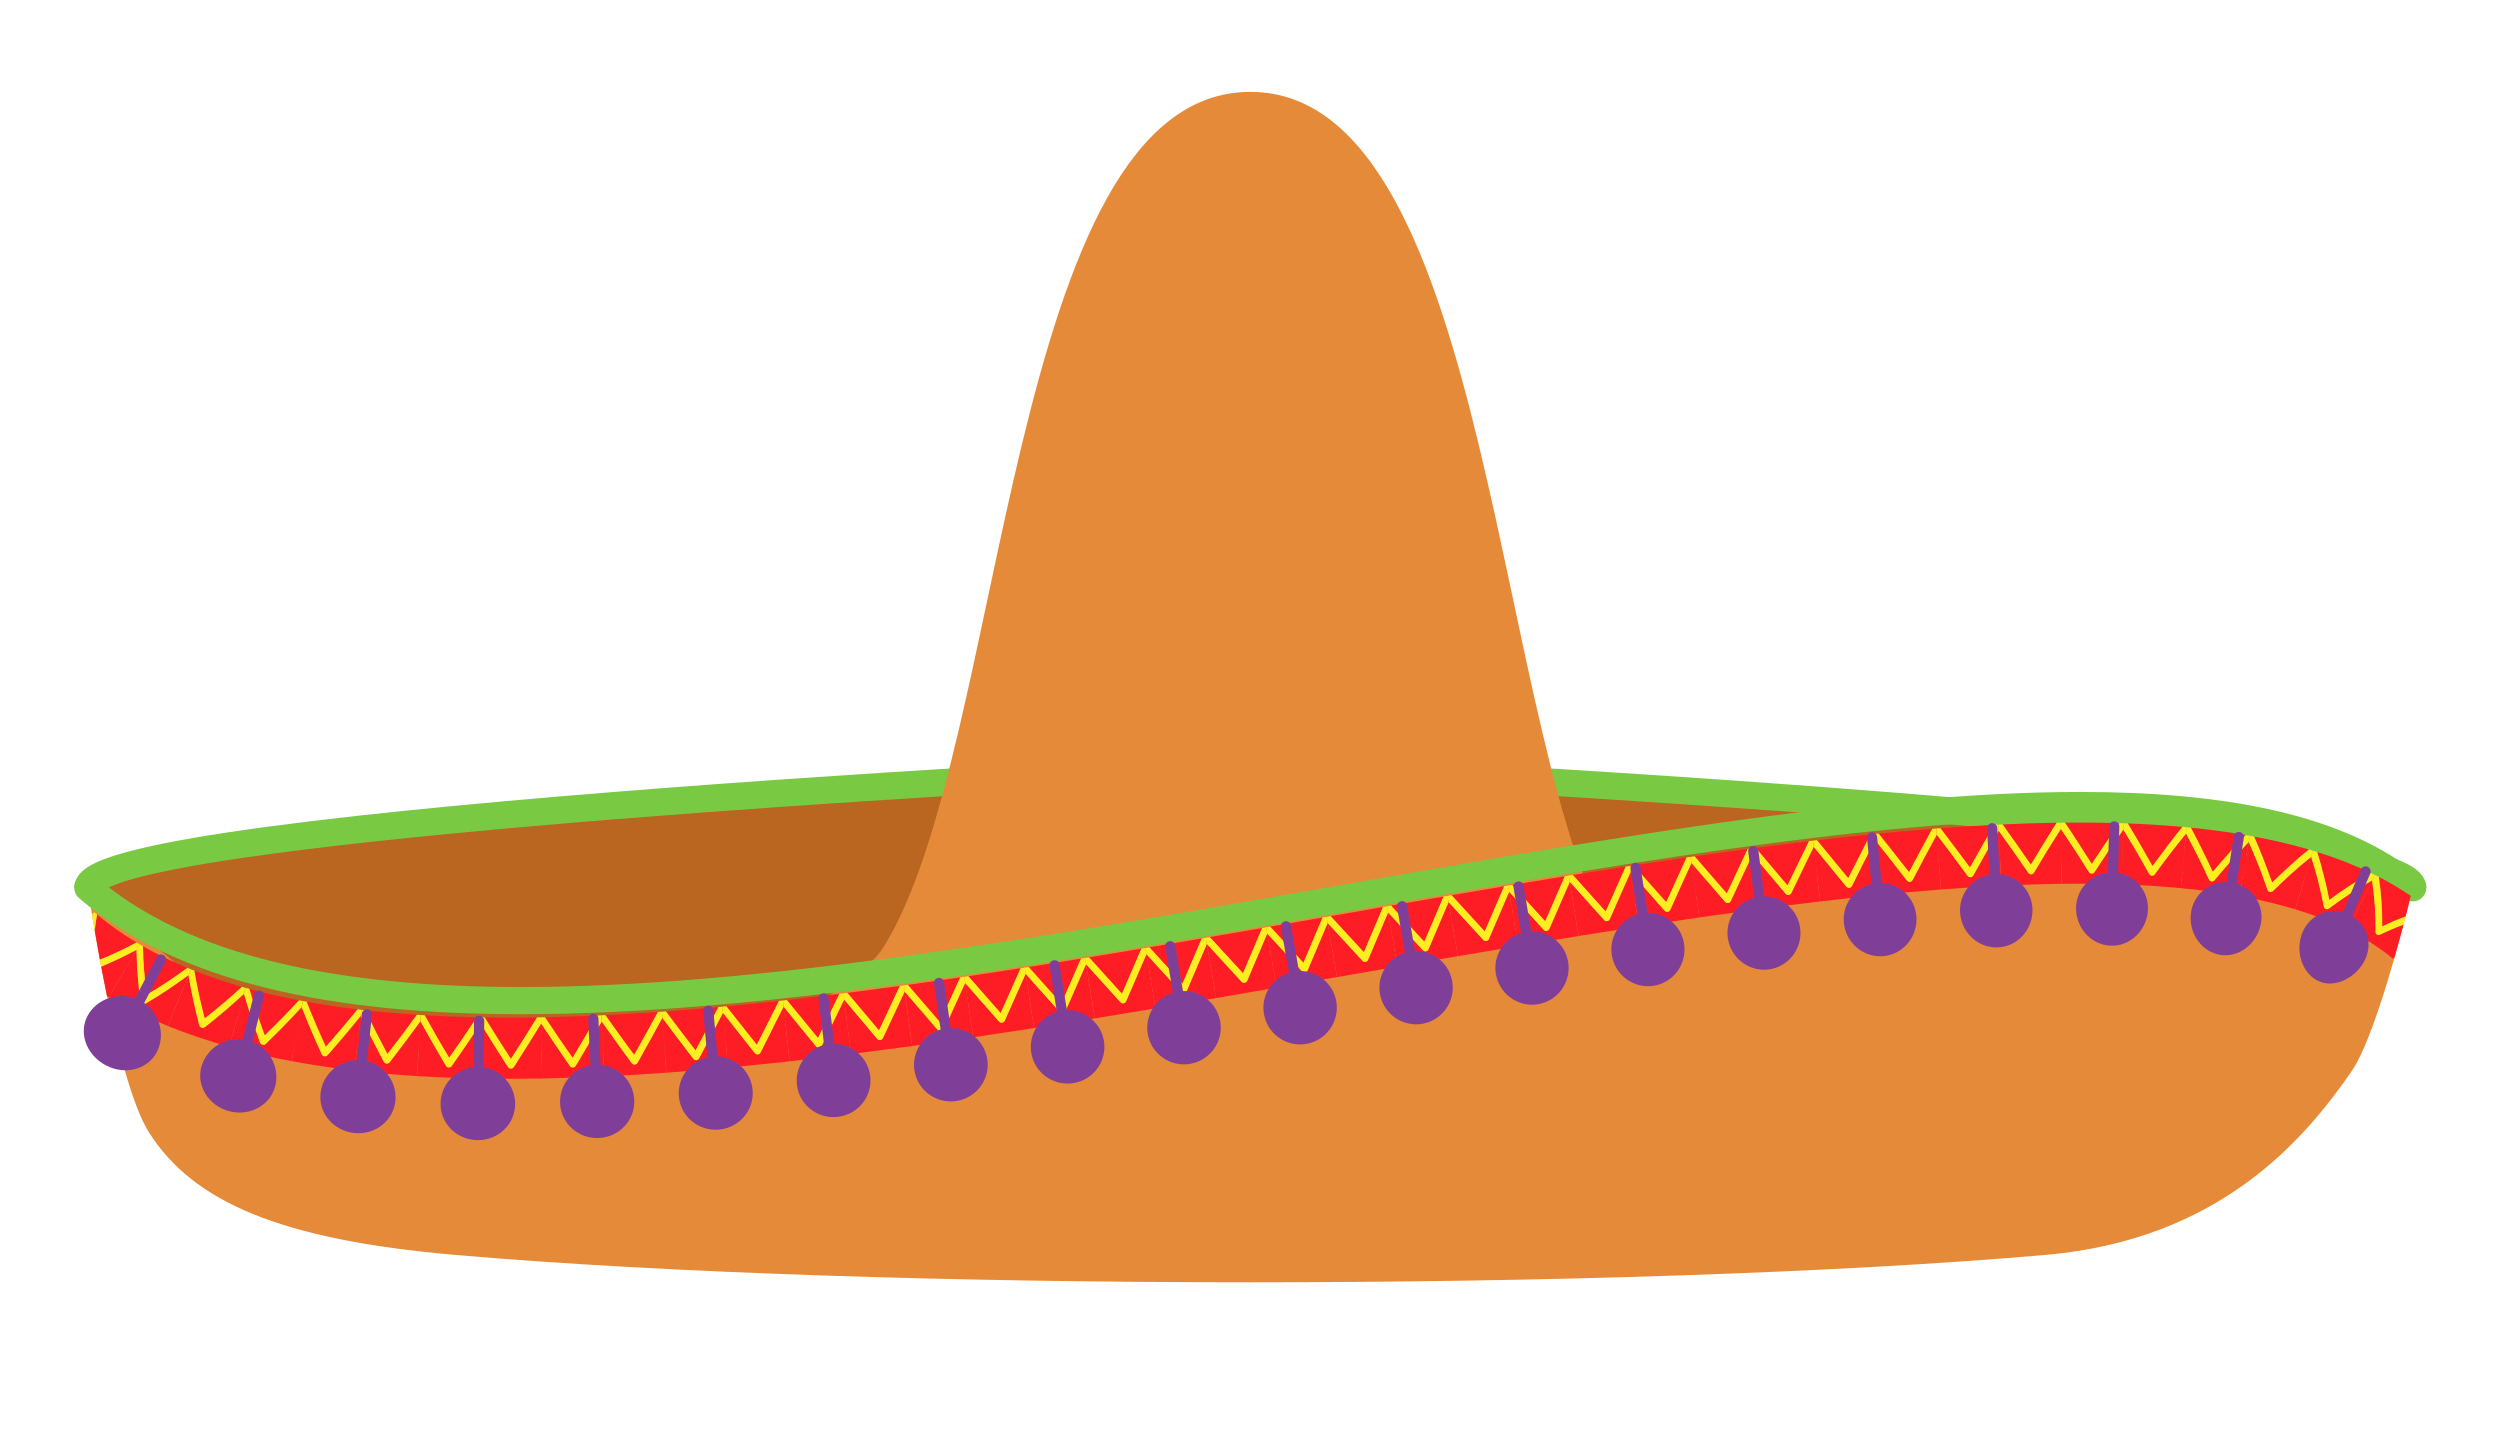 <?xml version="1.0" encoding="utf-8"?>
<!-- Generator: Adobe Illustrator 19.0.0, SVG Export Plug-In . SVG Version: 6.00 Build 0)  -->
<svg version="1.1" id="Layer_1" xmlns="http://www.w3.org/2000/svg" xmlns:xlink="http://www.w3.org/1999/xlink" x="0px" y="0px"
	 viewBox="0 0 497.333 285.333" enable-background="new 0 0 497.333 285.333" xml:space="preserve">
<g id="XMLID_10911_">
	<path id="XMLID_11620_" fill="#BA6520" d="M479.973,176.614c0-13.444-231.245-24.343-231.245-24.343
		s-231.245,10.899-231.245,24.343l31.777,31.911l46.656,13.392l183.241-13.392l121.03-3.512L479.973,176.614z"/>
	<path id="XMLID_11618_" fill="#7AC943" d="M482.676,176.667c0.003-1-0.198-1.395-0.485-1.925
		c-0.578-1.053-1.359-1.684-2.199-2.242c-1.643-1.043-3.763-1.843-6.503-2.654
		c-5.119-1.494-12.36-2.89-21.229-4.235c-30.994-4.697-81.782-8.694-124.901-11.534
		c-43.106-2.836-78.495-4.505-78.505-4.506l-0.127-0.005l-0.127,0.004c-0.015,0.002-57.841,2.726-115.703,7.136
		c-28.933,2.204-57.869,4.828-79.645,7.752c-10.895,1.466-19.987,2.998-26.494,4.626
		c-3.261,0.822-5.865,1.65-7.857,2.606c-1.001,0.488-1.86,0.998-2.62,1.708c-0.377,0.36-0.734,0.806-1.021,1.344
		c-0.286,0.53-0.486,0.925-0.485,1.925h5.409h-1.356l1.206,0.644c0.063-0.114,0.153-0.644,0.15-0.644h-1.356
		l1.206,0.618l-0.571-0.319l0.51,0.397l0.062-0.101l-0.571-0.152l0.51,0.557h0.002
		c0.031,0,0.372-0.489,0.968-0.795c1.158-0.613,3.217-1.431,5.911-2.146c5.069-1.359,12.426-2.757,21.326-4.056
		c31.188-4.561,81.415-8.505,123.773-11.276c21.184-1.384,40.414-2.495,54.343-3.249
		c6.966-0.375,12.607-0.672,16.504-0.868c3.9-0.195,6.047-0.299,6.053-0.301l-0.127-2.703l-0.127,2.701
		c0.003,0.002,0.899,0.044,2.592,0.126c12.684,0.623,69.834,3.525,123.767,7.843
		c26.962,2.159,53.13,4.674,72.478,7.423c9.666,1.372,17.642,2.811,23.057,4.254
		c2.697,0.714,4.763,1.449,5.95,2.064c0.593,0.298,0.948,0.578,1.02,0.658l0.018,0.017l0.253-0.219l-0.281,0.182
		l0.028,0.037l0.253-0.219l-0.281,0.209l1.081-0.681h-1.27c-0.003,0,0.133,0.632,0.188,0.708l1.081-0.708h-1.27
		H482.676z"/>
	<path id="XMLID_11616_" fill="#E58A38" d="M467.802,213.126c-9.311,13.483-26.165,33.496-60.853,36.514
		c-83.621,7.27-232.817,7.27-316.442,0c-34.69-3.018-52.068-10.511-60.855-24.343
		c-6.727-10.588-12.168-48.684-12.168-48.684l37.419,32.314l77.527,0.142l254.897-38.679l92.647,6.223
		C479.973,176.614,473.269,205.208,467.802,213.126z"/>
	<path id="XMLID_11614_" fill="#E58A38" d="M358.263,212.667c0,0-30.663-14.83-36.511-24.111
		c-24.71-39.209-24.343-170.277-73.025-170.277c-48.684,0-48.316,131.01-73.025,170.219
		c-5.851,9.281-36.514,24.169-36.514,24.169H358.263z"/>
	<path id="XMLID_11612_" fill="#7AC943" d="M15.722,178.668c10.05,8.613,22.892,14.369,37.757,17.986
		c14.874,3.617,31.8,5.106,50.173,5.108c46.972-0.008,103.471-9.746,158.814-19.445
		c55.324-9.708,109.507-19.372,151.406-19.363c14.182-0.002,26.944,1.107,37.818,3.644
		c10.88,2.535,19.839,6.492,26.551,12.092c1.149,0.956,2.854,0.802,3.809-0.346
		c0.958-1.148,0.803-2.853-0.346-3.808c-7.581-6.314-17.352-10.539-28.785-13.206
		c-11.445-2.667-24.583-3.784-39.047-3.786c-42.689,0.008-97.003,9.746-152.339,19.445
		c-55.314,9.703-111.636,19.369-157.881,19.363c-18.079,0-34.606-1.477-48.892-4.955
		c-14.292-3.475-26.307-8.94-35.518-16.837c-1.135-0.973-2.842-0.842-3.813,0.293
		C14.457,175.988,14.587,177.695,15.722,178.668z"/>
	<path id="XMLID_11610_" fill="#FF1D25" d="M27.164,188.95c-2.25,1.225-4.614,2.321-7.037,3.346
		c0.355,1.884,0.743,3.85,1.158,5.855c0.122,0.073,0.241,0.153,0.365,0.222L27.164,188.95z"/>
	<path id="XMLID_11608_" fill="#FF1D25" d="M19.296,181.929c-0.181,1.058-0.326,2.13-0.454,3.211
		c0.3,1.756,0.643,3.701,1.027,5.781c2.516-1.036,4.961-2.169,7.29-3.429
		C24.381,185.826,21.743,183.974,19.296,181.929z"/>
	<path id="XMLID_11605_" fill="#FCEE21" d="M27.796,187.871l-0.636-0.378c-2.329,1.26-4.774,2.393-7.29,3.429
		c0.084,0.453,0.17,0.913,0.258,1.375c2.423-1.024,4.787-2.121,7.037-3.346L27.796,187.871z"/>
	<path id="XMLID_11603_" fill="#FCEE21" d="M18.739,181.459l-0.428,0.499c0.158,0.962,0.335,2.028,0.531,3.182
		c0.128-1.081,0.274-2.153,0.454-3.211L18.739,181.459z"/>
	<path id="XMLID_11601_" fill="#FF1D25" d="M29.001,199.625c-0.203,0.117-0.454,0.123-0.672,0.017
		c-0.218-0.105-0.368-0.309-0.399-0.539c-0.459-3.42-0.721-6.813-0.766-10.153l-5.514,9.424
		c3.795,2.22,7.735,4.113,11.743,5.74l4.099-10.123C34.796,195.986,31.971,197.872,29.001,199.625z"/>
	<path id="XMLID_11599_" fill="#FF1D25" d="M37.264,192.545c-3.049-1.265-6.004-2.692-8.826-4.303
		c0.052,3.183,0.304,6.415,0.734,9.669C31.996,196.238,34.691,194.44,37.264,192.545z"/>
	<path id="XMLID_11597_" fill="#FCEE21" d="M28.329,199.642c0.218,0.107,0.469,0.1,0.672-0.017
		c2.97-1.753,5.795-3.639,8.492-5.635l0.47-1.159l-0.698-0.287c-2.573,1.895-5.269,3.693-8.092,5.366
		c-0.429-3.254-0.681-6.486-0.734-9.669l-0.643-0.371l-0.632,1.08c0.045,3.34,0.307,6.733,0.766,10.153
		C27.961,199.333,28.111,199.537,28.329,199.642z"/>
	<path id="XMLID_11593_" fill="#FF1D25" d="M40.764,204.325c-0.184,0.142-0.433,0.184-0.658,0.11
		c-0.229-0.077-0.4-0.263-0.46-0.488c-0.877-3.322-1.603-6.648-2.153-9.956l-4.099,10.123
		c4.01,1.625,8.094,2.979,12.204,4.126l2.933-10.517C46.058,199.999,43.472,202.208,40.764,204.325z"/>
	<path id="XMLID_11589_" fill="#FF1D25" d="M48.13,196.307c-3.224-0.919-6.39-1.979-9.467-3.196
		c0.531,3.154,1.225,6.325,2.057,9.496C43.299,200.586,45.764,198.48,48.13,196.307z"/>
	<path id="XMLID_11583_" fill="#FCEE21" d="M39.646,203.947c0.06,0.226,0.232,0.411,0.46,0.488
		c0.226,0.074,0.474,0.032,0.658-0.11c2.708-2.118,5.293-4.326,7.766-6.603l0.337-1.205l-0.737-0.21
		c-2.366,2.173-4.832,4.279-7.409,6.3c-0.832-3.171-1.526-6.342-2.057-9.496l-0.701-0.28l-0.47,1.159
		C38.043,197.299,38.769,200.624,39.646,203.947z"/>
	<path id="XMLID_11578_" fill="#FF1D25" d="M52.879,207.658c-0.167,0.161-0.408,0.225-0.639,0.173
		c-0.232-0.054-0.42-0.216-0.5-0.435c-1.194-3.216-2.269-6.442-3.208-9.674l-2.933,10.517
		c4.112,1.149,8.254,2.087,12.406,2.86l2.003-10.735C57.724,202.852,55.355,205.283,52.879,207.658z"/>
	<path id="XMLID_11574_" fill="#FF1D25" d="M59.477,198.99c-3.333-0.639-6.629-1.387-9.871-2.27
		c0.904,3.081,1.931,6.163,3.064,9.235C55.029,203.683,57.293,201.359,59.477,198.99z"/>
	<path id="XMLID_11570_" fill="#FCEE21" d="M51.739,207.396c0.08,0.219,0.269,0.382,0.5,0.435
		c0.232,0.052,0.473-0.012,0.639-0.173c2.476-2.376,4.845-4.807,7.128-7.294l0.23-1.231l-0.76-0.144
		c-2.184,2.369-4.448,4.692-6.807,6.965c-1.134-3.072-2.161-6.154-3.064-9.235l-0.738-0.203l-0.337,1.205
		C49.47,200.953,50.545,204.18,51.739,207.396z"/>
	<path id="XMLID_11564_" fill="#FF1D25" d="M65.159,209.917c-0.153,0.171-0.388,0.255-0.621,0.221
		c-0.233-0.035-0.432-0.184-0.53-0.394c-1.432-3.114-2.769-6.24-4.002-9.379l-2.003,10.735
		c4.152,0.772,8.314,1.385,12.479,1.872l1.264-10.846C69.626,204.756,67.436,207.356,65.159,209.917z"/>
	<path id="XMLID_11560_" fill="#FF1D25" d="M71.114,200.79c-3.396-0.409-6.773-0.908-10.115-1.515
		c1.182,3,2.462,5.985,3.824,8.957C66.993,205.786,69.087,203.306,71.114,200.79z"/>
	<path id="XMLID_11556_" fill="#FCEE21" d="M64.009,209.743c0.097,0.21,0.296,0.358,0.53,0.394
		c0.233,0.034,0.468-0.049,0.621-0.221c2.277-2.561,4.467-5.16,6.586-7.791l0.144-1.242l-0.775-0.094
		c-2.026,2.516-4.121,4.997-6.291,7.442c-1.362-2.972-2.643-5.957-3.824-8.957l-0.761-0.141l-0.23,1.231
		C61.239,203.503,62.577,206.63,64.009,209.743z"/>
	<path id="XMLID_11549_" fill="#FF1D25" d="M77.505,211.328c-0.142,0.182-0.369,0.278-0.604,0.256
		c-0.235-0.02-0.442-0.154-0.55-0.36c-1.611-3.019-3.152-6.048-4.606-9.099l-1.264,10.846
		c4.163,0.485,8.325,0.84,12.483,1.1l0.672-10.9C81.656,205.913,79.615,208.636,77.505,211.328z"/>
	<path id="XMLID_11541_" fill="#FF1D25" d="M82.93,201.874c-3.437-0.224-6.859-0.519-10.264-0.902
		c1.398,2.91,2.867,5.815,4.404,8.694C79.084,207.09,81.035,204.498,82.93,201.874z"/>
	<path id="XMLID_11537_" fill="#FCEE21" d="M76.352,211.225c0.108,0.205,0.315,0.34,0.55,0.36
		c0.235,0.022,0.462-0.074,0.604-0.256c2.11-2.692,4.15-5.415,6.132-8.157l0.079-1.248l-0.786-0.05
		c-1.895,2.624-3.846,5.216-5.86,7.793c-1.537-2.879-3.006-5.784-4.404-8.694l-0.777-0.088l-0.144,1.242
		C73.199,205.176,74.74,208.205,76.352,211.225z"/>
	<path id="XMLID_11533_" fill="#FF1D25" d="M89.867,212.068c-0.133,0.185-0.355,0.297-0.59,0.287
		c-0.233-0.009-0.446-0.134-0.565-0.334c-1.75-2.936-3.444-5.882-5.074-8.85l-0.672,10.9
		c4.158,0.256,8.31,0.411,12.459,0.485l0.195-10.919C93.753,206.469,91.838,209.274,89.867,212.068z"/>
	<path id="XMLID_11529_" fill="#FF1D25" d="M94.851,202.373c-3.458-0.07-6.91-0.201-10.35-0.403
		c1.558,2.836,3.18,5.656,4.85,8.461C91.233,207.763,93.065,205.076,94.851,202.373z"/>
	<path id="XMLID_11522_" fill="#FCEE21" d="M88.711,212.022c0.119,0.199,0.332,0.324,0.565,0.334
		c0.235,0.009,0.457-0.102,0.59-0.287c1.971-2.794,3.886-5.599,5.752-8.43l0.022-1.248l-0.789-0.017
		c-1.786,2.703-3.618,5.391-5.5,8.058c-1.67-2.805-3.291-5.625-4.85-8.461l-0.785-0.046l-0.079,1.248
		C85.267,206.14,86.961,209.085,88.711,212.022z"/>
	<path id="XMLID_11518_" fill="#FF1D25" d="M102.214,212.267c-0.125,0.195-0.344,0.312-0.576,0.312
		c-0.235,0.002-0.451-0.117-0.578-0.31c-1.861-2.859-3.678-5.74-5.441-8.631l-0.195,10.919
		c4.147,0.074,8.288,0.066,12.418-0.008l-0.195-10.919C105.879,206.522,104.071,209.405,102.214,212.267z"/>
	<path id="XMLID_11514_" fill="#FF1D25" d="M106.832,202.391c-3.472,0.057-6.94,0.063-10.401,0.009
		c1.69,2.766,3.426,5.513,5.204,8.253C103.409,207.91,105.139,205.159,106.832,202.391z"/>
	<path id="XMLID_11510_" fill="#FCEE21" d="M101.06,212.269c0.127,0.193,0.343,0.312,0.578,0.31
		c0.232,0,0.451-0.117,0.576-0.312c1.857-2.862,3.665-5.746,5.434-8.637l-0.022-1.251l-0.794,0.012
		c-1.693,2.768-3.423,5.519-5.197,8.262c-1.778-2.74-3.514-5.486-5.204-8.253l-0.791-0.011l-0.022,1.248
		C97.382,206.529,99.199,209.41,101.06,212.269z"/>
	<path id="XMLID_11508_" fill="#FF1D25" d="M114.534,212.029c-0.119,0.198-0.329,0.323-0.565,0.331
		c-0.232,0.009-0.451-0.102-0.584-0.29c-1.952-2.802-3.866-5.611-5.737-8.44l0.195,10.919
		c4.133-0.076,8.261-0.215,12.378-0.412l-0.52-10.906C118.015,206.176,116.293,209.109,114.534,212.029z"/>
	<path id="XMLID_11506_" fill="#FF1D25" d="M118.846,202.018c-3.478,0.158-6.954,0.28-10.426,0.346
		c1.788,2.705,3.619,5.395,5.483,8.07C115.588,207.643,117.232,204.83,118.846,202.018z"/>
	<path id="XMLID_11495_" fill="#FCEE21" d="M113.384,212.07c0.133,0.189,0.352,0.3,0.584,0.29
		c0.236-0.008,0.446-0.133,0.565-0.331c1.759-2.921,3.482-5.854,5.167-8.799l-0.059-1.25l-0.795,0.037
		c-1.614,2.813-3.258,5.625-4.943,8.416c-1.864-2.675-3.695-5.366-5.483-8.07l-0.794,0.015l0.022,1.251
		C109.518,206.458,111.432,209.268,113.384,212.07z"/>
	<path id="XMLID_11491_" fill="#FF1D25" d="M126.822,211.433c-0.111,0.201-0.321,0.332-0.553,0.346
		c-0.232,0.012-0.456-0.091-0.593-0.277c-2.026-2.746-4.016-5.502-5.976-8.273l0.52,10.906
		c4.116-0.195,8.226-0.445,12.329-0.742l-0.788-10.892C130.144,205.488,128.501,208.464,126.822,211.433z"/>
	<path id="XMLID_11487_" fill="#FF1D25" d="M130.877,201.312c-3.48,0.245-6.962,0.459-10.44,0.63
		c1.874,2.649,3.778,5.289,5.715,7.913C127.755,207.016,129.329,204.165,130.877,201.312z"/>
	<path id="XMLID_11483_" fill="#FCEE21" d="M125.676,211.503c0.137,0.185,0.361,0.289,0.593,0.277
		c0.232-0.014,0.442-0.145,0.553-0.346c1.679-2.969,3.322-5.945,4.94-8.931l-0.09-1.248l-0.795,0.057
		c-1.548,2.853-3.122,5.704-4.725,8.543c-1.937-2.624-3.841-5.264-5.715-7.913l-0.795,0.039l0.059,1.25
		C121.66,206.001,123.65,208.756,125.676,211.503z"/>
	<path id="XMLID_11479_" fill="#FF1D25" d="M139.075,210.537c-0.11,0.204-0.314,0.338-0.545,0.357
		c-0.232,0.02-0.457-0.08-0.598-0.261c-2.083-2.7-4.143-5.407-6.17-8.131l0.788,10.892
		c4.103-0.295,8.199-0.639,12.284-1.019l-1.009-10.872C142.266,204.52,140.683,207.532,139.075,210.537z"/>
	<path id="XMLID_11475_" fill="#FF1D25" d="M142.913,200.331c-3.481,0.318-6.966,0.61-10.446,0.866
		c1.942,2.603,3.911,5.194,5.903,7.777L142.913,200.331z"/>
	<path id="XMLID_11470_" fill="#FCEE21" d="M137.932,210.633c0.141,0.181,0.366,0.281,0.598,0.261
		c0.232-0.019,0.436-0.153,0.545-0.357c1.608-3.006,3.191-6.018,4.75-9.034l-0.117-1.246l-0.794,0.074
		l-4.543,8.643c-1.993-2.583-3.962-5.174-5.903-7.777l-0.796,0.057l0.09,1.248
		C133.79,205.226,135.849,207.933,137.932,210.633z"/>
	<path id="XMLID_11464_" fill="#FF1D25" d="M151.294,209.393c-0.105,0.205-0.307,0.343-0.538,0.366
		c-0.232,0.026-0.46-0.068-0.602-0.25l-6.33-8.005l1.009,10.872c4.092-0.38,8.172-0.799,12.247-1.246
		l-1.199-10.854L151.294,209.393z"/>
	<path id="XMLID_11458_" fill="#FF1D25" d="M154.949,199.117c-3.481,0.38-6.963,0.74-10.446,1.067l6.056,7.66
		L154.949,199.117z"/>
	<path id="XMLID_11454_" fill="#FCEE21" d="M150.155,209.509c0.142,0.182,0.371,0.277,0.602,0.25
		c0.23-0.023,0.433-0.161,0.538-0.366l4.587-9.118l-0.137-1.243l-0.796,0.085l-4.39,8.727l-6.056-7.66
		l-0.795,0.073l0.117,1.246L150.155,209.509z"/>
	<path id="XMLID_11450_" fill="#FF1D25" d="M163.483,208.041c-0.102,0.205-0.303,0.347-0.531,0.374
		c-0.232,0.026-0.46-0.065-0.609-0.242l-6.461-7.897l1.199,10.854c4.073-0.451,8.145-0.931,12.207-1.441
		l-1.353-10.837L163.483,208.041z"/>
	<polygon id="XMLID_11446_" fill="#FF1D25" points="166.983,197.711 156.54,198.942 162.723,206.501 	"/>
	<path id="XMLID_11439_" fill="#FCEE21" d="M162.343,208.173c0.148,0.178,0.377,0.269,0.609,0.242
		c0.229-0.026,0.429-0.169,0.531-0.374l4.452-9.19l-0.158-1.24l-0.794,0.1l-4.26,8.79l-6.183-7.559
		l-0.795,0.09l0.137,1.243L162.343,208.173z"/>
	<path id="XMLID_11435_" fill="#FF1D25" d="M175.638,206.512c-0.099,0.208-0.297,0.354-0.525,0.383
		c-0.232,0.031-0.457-0.057-0.609-0.233l-6.571-7.811l1.353,10.837l12.171-1.6l-1.486-10.818L175.638,206.512z"/>
	<polygon id="XMLID_11431_" fill="#FF1D25" points="179.009,196.14 168.571,197.513 174.86,204.985 	"/>
	<path id="XMLID_11423_" fill="#FCEE21" d="M174.505,206.662c0.151,0.176,0.377,0.264,0.609,0.233
		c0.229-0.029,0.426-0.174,0.525-0.383l4.334-9.243l-0.17-1.239l-0.794,0.11l-4.149,8.844l-6.29-7.471
		l-0.794,0.097l0.158,1.24L174.505,206.662z"/>
	<path id="XMLID_11419_" fill="#FF1D25" d="M187.77,204.841c-0.099,0.21-0.293,0.357-0.525,0.388
		c-0.227,0.034-0.456-0.052-0.607-0.225l-6.665-7.734l1.486,10.818l12.14-1.732l-1.594-10.803L187.77,204.841z"/>
	<polygon id="XMLID_11413_" fill="#FF1D25" points="191.029,194.434 180.596,195.921 186.974,203.323 	"/>
	<path id="XMLID_11409_" fill="#FCEE21" d="M186.637,205.003c0.151,0.173,0.38,0.259,0.607,0.225
		c0.232-0.031,0.426-0.178,0.525-0.388l4.235-9.288l-0.182-1.237l-0.794,0.117l-4.054,8.889l-6.378-7.402
		l-0.794,0.11l0.17,1.239L186.637,205.003z"/>
	<path id="XMLID_11405_" fill="#FF1D25" d="M199.875,203.049c-0.096,0.212-0.29,0.358-0.52,0.394
		c-0.229,0.034-0.457-0.051-0.612-0.222l-6.737-7.667l1.594,10.803l12.116-1.841l-1.683-10.789L199.875,203.049z"/>
	<polygon id="XMLID_11395_" fill="#FF1D25" points="203.046,192.614 192.617,194.2 199.064,201.539 	"/>
	<path id="XMLID_11391_" fill="#FCEE21" d="M198.742,203.221c0.154,0.171,0.383,0.256,0.612,0.222
		c0.23-0.035,0.425-0.182,0.52-0.394l4.157-9.323l-0.195-1.236l-0.791,0.123l-3.982,8.925l-6.447-7.338
		l-0.794,0.116l0.182,1.237L198.742,203.221z"/>
	<path id="XMLID_11386_" fill="#FF1D25" d="M211.958,201.16c-0.093,0.212-0.287,0.36-0.516,0.397
		c-0.229,0.039-0.46-0.045-0.615-0.216l-6.796-7.615l1.683,10.789l12.088-1.928l-1.752-10.778L211.958,201.16z"/>
	<polygon id="XMLID_11382_" fill="#FF1D25" points="215.055,190.703 204.63,192.365 211.139,199.656 	"/>
	<path id="XMLID_11378_" fill="#FCEE21" d="M210.827,201.341c0.154,0.172,0.386,0.255,0.615,0.216
		c0.229-0.037,0.423-0.185,0.516-0.397l4.093-9.351l-0.201-1.236l-0.795,0.13l-3.916,8.952l-6.509-7.29
		l-0.794,0.125l0.195,1.236L210.827,201.341z"/>
	<path id="XMLID_11370_" fill="#FF1D25" d="M224.021,199.196c-0.093,0.212-0.284,0.363-0.513,0.4
		c-0.229,0.037-0.457-0.043-0.615-0.213l-6.842-7.573l1.752,10.778l12.068-1.996l-1.804-10.769L224.021,199.196z"/>
	<polygon id="XMLID_11366_" fill="#FF1D25" points="227.064,188.72 216.641,190.446 223.196,197.696 	"/>
	<path id="XMLID_11361_" fill="#FCEE21" d="M222.893,199.382c0.158,0.17,0.386,0.25,0.615,0.213
		c0.229-0.037,0.42-0.188,0.513-0.4l4.045-9.373l-0.205-1.234l-0.797,0.131l-3.868,8.976l-6.555-7.25l-0.791,0.128
		l0.201,1.236L222.893,199.382z"/>
	<path id="XMLID_11357_" fill="#FF1D25" d="M236.072,197.172c-0.09,0.212-0.284,0.363-0.51,0.403
		c-0.229,0.037-0.46-0.042-0.618-0.212l-6.878-7.541l1.804,10.769l12.055-2.045l-1.844-10.764L236.072,197.172z"/>
	<polygon id="XMLID_11351_" fill="#FF1D25" points="239.074,186.688 228.653,188.456 235.238,195.674 	"/>
	<path id="XMLID_11347_" fill="#FCEE21" d="M234.944,197.364c0.158,0.17,0.389,0.249,0.618,0.212
		c0.226-0.04,0.42-0.192,0.51-0.403l4.01-9.389l-0.213-1.233l-0.794,0.137l-3.837,8.986l-6.585-7.218
		l-0.792,0.133l0.205,1.234L234.944,197.364z"/>
	<path id="XMLID_11343_" fill="#FF1D25" d="M248.11,195.11c-0.093,0.212-0.281,0.361-0.51,0.402
		c-0.229,0.04-0.46-0.04-0.615-0.209l-6.904-7.52l1.844,10.764l12.035-2.078l-1.866-10.759L248.11,195.11z"/>
	<polygon id="XMLID_11339_" fill="#FF1D25" points="251.088,184.615 240.662,186.414 247.273,193.613 	"/>
	<path id="XMLID_11334_" fill="#FCEE21" d="M246.986,195.303c0.154,0.168,0.386,0.249,0.615,0.209
		c0.229-0.04,0.417-0.19,0.51-0.402l3.985-9.4l-0.213-1.231l-0.794,0.136l-3.815,8.999l-6.611-7.199l-0.794,0.136
		l0.213,1.233L246.986,195.303z"/>
	<path id="XMLID_11328_" fill="#FF1D25" d="M260.139,193.023c-0.093,0.212-0.284,0.362-0.513,0.402
		c-0.225,0.04-0.457-0.039-0.615-0.207l-6.917-7.508l1.866,10.759l12.026-2.091l-1.875-10.758L260.139,193.023z"/>
	<polygon id="XMLID_11324_" fill="#FF1D25" points="263.105,182.525 252.676,184.34 259.296,191.528 	"/>
	<path id="XMLID_11318_" fill="#FCEE21" d="M259.012,193.218c0.158,0.168,0.389,0.247,0.615,0.207
		c0.229-0.04,0.42-0.19,0.513-0.402l3.973-9.403l-0.213-1.233l-0.794,0.138l-3.809,9.003l-6.62-7.188l-0.794,0.139
		l0.213,1.231L259.012,193.218z"/>
	<path id="XMLID_11314_" fill="#FF1D25" d="M272.156,190.929c-0.089,0.212-0.278,0.365-0.507,0.403
		c-0.229,0.04-0.457-0.037-0.615-0.208l-6.923-7.504l1.875,10.758l12.02-2.091l-1.866-10.759L272.156,190.929z"/>
	<polygon id="XMLID_11310_" fill="#FF1D25" points="275.131,180.434 264.696,182.25 271.322,189.434 	"/>
	<path id="XMLID_11303_" fill="#FCEE21" d="M271.035,191.124c0.158,0.171,0.386,0.249,0.615,0.208
		c0.229-0.039,0.417-0.192,0.507-0.403l3.985-9.402l-0.213-1.233l-0.797,0.139l-3.809,9l-6.626-7.184l-0.797,0.137
		l0.213,1.233L271.035,191.124z"/>
	<path id="XMLID_11299_" fill="#FF1D25" d="M284.176,188.845c-0.089,0.213-0.281,0.365-0.507,0.403
		c-0.229,0.04-0.46-0.039-0.618-0.21l-6.91-7.511l1.866,10.759l12.011-2.073l-1.844-10.763L284.176,188.845z"/>
	<polygon id="XMLID_11295_" fill="#FF1D25" points="287.169,178.356 276.722,180.157 283.342,187.35 	"/>
	<path id="XMLID_11291_" fill="#FCEE21" d="M283.052,189.038c0.158,0.171,0.389,0.25,0.618,0.21
		c0.226-0.039,0.417-0.19,0.507-0.403l3.998-9.394l-0.207-1.231l-0.797,0.136l-3.827,8.994l-6.62-7.193l-0.794,0.137
		l0.213,1.233L283.052,189.038z"/>
	<path id="XMLID_11285_" fill="#FF1D25" d="M296.193,186.793c-0.09,0.212-0.281,0.361-0.51,0.398
		c-0.229,0.04-0.457-0.04-0.615-0.208l-6.895-7.531l1.844,10.763l12.011-2.033l-1.804-10.77L296.193,186.793z"/>
	<polygon id="XMLID_11280_" fill="#FF1D25" points="299.223,176.31 288.76,178.083 295.362,185.293 	"/>
	<path id="XMLID_11276_" fill="#FCEE21" d="M295.068,186.983c0.158,0.168,0.386,0.249,0.615,0.208
		c0.229-0.037,0.42-0.187,0.51-0.398l4.031-9.382l-0.207-1.234l-0.794,0.133l-3.861,8.983l-6.601-7.21
		l-0.794,0.138l0.207,1.231L295.068,186.983z"/>
	<path id="XMLID_11270_" fill="#FF1D25" d="M308.213,184.783c-0.093,0.212-0.284,0.361-0.513,0.398
		c-0.226,0.04-0.454-0.042-0.612-0.213l-6.864-7.558l1.804,10.77l12.005-1.979l-1.742-10.781L308.213,184.783z"/>
	<polygon id="XMLID_11266_" fill="#FF1D25" points="311.293,174.317 300.814,176.042 307.391,183.282 	"/>
	<path id="XMLID_11264_" fill="#FCEE21" d="M307.088,184.969c0.158,0.171,0.386,0.253,0.612,0.213
		c0.229-0.037,0.42-0.187,0.513-0.398l4.078-9.362l-0.201-1.233l-0.797,0.128l-3.902,8.965l-6.577-7.239
		l-0.797,0.134l0.207,1.234L307.088,184.969z"/>
	<path id="XMLID_11256_" fill="#FF1D25" d="M320.236,182.845c-0.093,0.208-0.284,0.357-0.513,0.394
		c-0.229,0.036-0.457-0.046-0.612-0.218l-6.821-7.599l1.742,10.781l12.011-1.9l-1.665-10.792L320.236,182.845z"/>
	<polygon id="XMLID_11251_" fill="#FF1D25" points="323.39,172.399 312.89,174.061 319.42,181.336 	"/>
	<path id="XMLID_11247_" fill="#FCEE21" d="M319.111,183.021c0.154,0.171,0.383,0.253,0.612,0.218
		c0.229-0.037,0.42-0.185,0.513-0.394l4.143-9.334l-0.192-1.236l-0.797,0.123l-3.97,8.937l-6.53-7.275l-0.8,0.128
		l0.201,1.233L319.111,183.021z"/>
	<path id="XMLID_11235_" fill="#FF1D25" d="M332.268,180.993c-0.096,0.21-0.29,0.357-0.519,0.389
		c-0.229,0.035-0.457-0.05-0.609-0.221l-6.762-7.65l1.665,10.792l12.014-1.799l-1.566-10.807L332.268,180.993z"/>
	<polygon id="XMLID_11231_" fill="#FF1D25" points="335.509,170.576 324.987,172.15 331.465,179.476 	"/>
	<path id="XMLID_11226_" fill="#FCEE21" d="M331.14,181.161c0.151,0.172,0.38,0.256,0.609,0.221
		c0.229-0.032,0.423-0.179,0.519-0.389l4.223-9.297l-0.179-1.237l-0.803,0.117l-4.044,8.9l-6.478-7.326
		l-0.8,0.125l0.192,1.236L331.14,181.161z"/>
	<path id="XMLID_11222_" fill="#FF1D25" d="M344.303,179.255c-0.096,0.208-0.29,0.354-0.519,0.386
		c-0.229,0.032-0.457-0.054-0.605-0.229l-6.688-7.717l1.566,10.807l12.014-1.67l-1.436-10.826L344.303,179.255z"/>
	<polygon id="XMLID_11218_" fill="#FF1D25" points="347.664,168.875 337.115,170.343 343.519,177.734 	"/>
	<path id="XMLID_11210_" fill="#FCEE21" d="M343.179,179.413c0.148,0.174,0.377,0.261,0.605,0.229
		c0.229-0.032,0.423-0.178,0.519-0.386l4.331-9.247l-0.164-1.24l-0.806,0.108l-4.146,8.858l-6.404-7.391
		l-0.803,0.116l0.179,1.237L343.179,179.413z"/>
	<path id="XMLID_11206_" fill="#FF1D25" d="M356.351,177.666c-0.099,0.207-0.297,0.349-0.522,0.377
		c-0.229,0.029-0.454-0.06-0.602-0.236l-6.592-7.798l1.436,10.826c4.007-0.533,8.013-1.04,12.02-1.509
		l-1.279-10.848L356.351,177.666z"/>
	<polygon id="XMLID_11204_" fill="#FF1D25" points="359.86,167.331 349.274,168.661 355.588,176.132 	"/>
	<path id="XMLID_11193_" fill="#FCEE21" d="M355.227,177.806c0.148,0.176,0.374,0.266,0.602,0.236
		c0.225-0.028,0.423-0.17,0.522-0.377l4.461-9.189l-0.145-1.242l-0.806,0.096l-4.272,8.801l-6.314-7.471
		l-0.803,0.107l0.164,1.24L355.227,177.806z"/>
	<path id="XMLID_11187_" fill="#FF1D25" d="M368.411,176.254c-0.102,0.207-0.3,0.344-0.531,0.371
		c-0.226,0.025-0.451-0.068-0.596-0.247l-6.472-7.901l1.279,10.848c4.007-0.473,8.016-0.913,12.02-1.311
		l-1.078-10.868C371.466,170.178,369.925,173.213,368.411,176.254z"/>
	<path id="XMLID_11181_" fill="#FF1D25" d="M372.096,165.983c-3.546,0.36-7.09,0.746-10.624,1.16l6.2,7.567
		L372.096,165.983z"/>
	<path id="XMLID_11177_" fill="#FCEE21" d="M367.284,176.377c0.145,0.179,0.371,0.272,0.596,0.247
		c0.232-0.026,0.429-0.164,0.531-0.371c1.514-3.041,3.055-6.076,4.621-9.108l-0.127-1.243l-0.809,0.08
		l-4.424,8.727l-6.2-7.567l-0.806,0.092l0.145,1.242L367.284,176.377z"/>
	<path id="XMLID_11172_" fill="#FF1D25" d="M380.481,175.069c-0.108,0.204-0.309,0.338-0.537,0.357
		c-0.229,0.023-0.451-0.076-0.593-0.258c-2.079-2.683-4.186-5.36-6.317-8.023l1.078,10.868
		c4.01-0.399,8.013-0.757,12.02-1.063l-0.837-10.889C383.656,169.056,382.053,172.059,380.481,175.069z"/>
	<path id="XMLID_11164_" fill="#FF1D25" d="M384.385,164.878c-3.562,0.281-7.117,0.595-10.667,0.944
		c2.042,2.552,4.059,5.112,6.055,7.686C381.281,170.624,382.819,167.749,384.385,164.878z"/>
	<path id="XMLID_11160_" fill="#FCEE21" d="M379.35,175.168c0.142,0.182,0.364,0.281,0.593,0.258
		c0.229-0.019,0.429-0.153,0.537-0.357c1.572-3.01,3.176-6.013,4.813-9.008l-0.093-1.245l-0.816,0.062
		c-1.566,2.871-3.104,5.746-4.612,8.63c-1.996-2.573-4.013-5.134-6.055-7.686l-0.812,0.08l0.127,1.243
		C375.164,169.808,377.271,172.485,379.35,175.168z"/>
	<path id="XMLID_11156_" fill="#FF1D25" d="M392.553,174.16c-0.114,0.201-0.315,0.332-0.547,0.347
		c-0.229,0.014-0.445-0.088-0.584-0.275c-2.008-2.737-4.053-5.46-6.129-8.171l0.837,10.889
		c4.003-0.307,8.007-0.561,12.004-0.757l-0.525-10.906C395.883,168.236,394.199,171.194,392.553,174.16z"/>
	<path id="XMLID_11152_" fill="#FF1D25" d="M396.733,164.078c-3.58,0.179-7.154,0.409-10.72,0.675
		c1.99,2.6,3.945,5.207,5.872,7.83C393.467,169.74,395.08,166.903,396.733,164.078z"/>
	<path id="XMLID_11148_" fill="#FCEE21" d="M391.422,174.232c0.139,0.187,0.355,0.289,0.584,0.275
		c0.232-0.015,0.432-0.147,0.547-0.347c1.647-2.966,3.33-5.923,5.057-8.872l-0.062-1.25l-0.816,0.04
		c-1.653,2.825-3.265,5.662-4.847,8.504c-1.927-2.623-3.883-5.23-5.872-7.83l-0.812,0.063l0.093,1.245
		C387.369,168.772,389.414,171.495,391.422,174.232z"/>
	<path id="XMLID_11139_" fill="#FF1D25" d="M404.622,173.602c-0.12,0.196-0.328,0.32-0.556,0.328
		c-0.229,0.006-0.442-0.105-0.575-0.294c-1.915-2.796-3.88-5.58-5.882-8.348l0.525,10.906
		c4-0.19,7.995-0.323,11.98-0.369l-0.136-10.919C408.141,167.788,406.358,170.69,404.622,173.602z"/>
	<path id="XMLID_11135_" fill="#FF1D25" d="M409.142,163.666c-3.599,0.054-7.192,0.168-10.772,0.334
		c1.915,2.652,3.797,5.321,5.635,8.002C405.676,169.209,407.384,166.432,409.142,163.666z"/>
	<path id="XMLID_11129_" fill="#FCEE21" d="M403.491,173.636c0.133,0.189,0.346,0.3,0.575,0.294
		c0.229-0.008,0.436-0.131,0.556-0.328c1.736-2.912,3.519-5.814,5.357-8.696l-0.015-1.251l-0.822,0.011
		c-1.758,2.766-3.466,5.543-5.137,8.336c-1.838-2.681-3.719-5.35-5.635-8.002l-0.822,0.039l0.062,1.25
		C399.612,168.055,401.576,170.84,403.491,173.636z"/>
	<path id="XMLID_11125_" fill="#FF1D25" d="M416.667,173.482c-0.123,0.193-0.337,0.306-0.565,0.304
		c-0.226-0.002-0.436-0.12-0.559-0.317c-1.795-2.872-3.651-5.726-5.564-8.563l0.136,10.919
		c3.985-0.048,7.961-0.018,11.918,0.116l0.371-10.913C420.426,167.822,418.52,170.641,416.667,173.482z"/>
	<path id="XMLID_11121_" fill="#FF1D25" d="M421.622,163.75c-3.62-0.111-7.232-0.137-10.834-0.105
		c1.829,2.719,3.608,5.462,5.332,8.214C417.899,169.137,419.728,166.434,421.622,163.75z"/>
	<path id="XMLID_11116_" fill="#FCEE21" d="M415.542,173.469c0.123,0.196,0.334,0.315,0.559,0.317
		c0.229,0.001,0.442-0.111,0.565-0.304c1.853-2.841,3.76-5.66,5.737-8.454l0.043-1.253l-0.825-0.025
		c-1.894,2.683-3.722,5.386-5.502,8.109c-1.724-2.752-3.503-5.496-5.332-8.214l-0.825,0.009l0.015,1.251
		C411.891,167.743,413.748,170.598,415.542,173.469z"/>
	<path id="XMLID_11112_" fill="#FF1D25" d="M428.662,173.925c-0.136,0.184-0.355,0.29-0.581,0.275
		c-0.226-0.012-0.426-0.142-0.537-0.343c-1.637-2.963-3.355-5.907-5.14-8.829l-0.371,10.913
		c3.96,0.136,7.899,0.374,11.807,0.745l1.038-10.869C432.718,168.483,430.651,171.188,428.662,173.925z"/>
	<path id="XMLID_11108_" fill="#FF1D25" d="M434.164,164.492c-3.636-0.326-7.269-0.55-10.889-0.684
		c1.708,2.805,3.355,5.627,4.927,8.47C430.117,169.653,432.097,167.056,434.164,164.492z"/>
	<path id="XMLID_11104_" fill="#FCEE21" d="M427.544,173.857c0.111,0.201,0.312,0.331,0.537,0.343
		c0.226,0.015,0.445-0.091,0.581-0.275c1.989-2.737,4.056-5.441,6.215-8.109l0.117-1.246l-0.831-0.077
		c-2.067,2.564-4.047,5.16-5.962,7.786c-1.573-2.844-3.219-5.665-4.927-8.47l-0.828-0.033l-0.043,1.253
		C424.189,167.95,425.906,170.894,427.544,173.857z"/>
	<path id="XMLID_11100_" fill="#FF1D25" d="M440.534,175.105c-0.148,0.176-0.371,0.264-0.593,0.235
		c-0.222-0.029-0.414-0.173-0.51-0.38c-1.415-3.067-2.938-6.116-4.553-9.144l-1.038,10.869
		c3.908,0.374,7.782,0.879,11.594,1.563l1.928-10.749C444.973,169.977,442.702,172.516,440.534,175.105z"/>
	<path id="XMLID_11096_" fill="#FF1D25" d="M446.752,166.123c-3.642-0.629-7.287-1.109-10.926-1.472
		c1.548,2.904,3.009,5.835,4.371,8.778C442.285,170.947,444.463,168.506,446.752,166.123z"/>
	<path id="XMLID_11087_" fill="#FCEE21" d="M439.431,174.959c0.096,0.207,0.287,0.351,0.51,0.38
		c0.223,0.029,0.445-0.059,0.593-0.235c2.169-2.589,4.439-5.128,6.827-7.606l0.222-1.229l-0.831-0.147
		c-2.289,2.383-4.467,4.824-6.555,7.306c-1.363-2.942-2.824-5.874-4.371-8.778l-0.831-0.082l-0.117,1.246
		C436.493,168.843,438.016,171.892,439.431,174.959z"/>
	<path id="XMLID_11083_" fill="#FF1D25" d="M452.161,177.267c-0.164,0.159-0.389,0.226-0.606,0.175
		c-0.216-0.054-0.389-0.21-0.466-0.428c-1.097-3.185-2.348-6.359-3.729-9.515l-1.928,10.749
		c3.809,0.683,7.553,1.548,11.18,2.643l3.163-10.451C457.085,172.615,454.558,174.901,452.161,177.267z"/>
	<path id="XMLID_11079_" fill="#FF1D25" d="M459.313,168.994c-3.617-1.056-7.256-1.894-10.899-2.573
		c1.319,3.032,2.524,6.083,3.583,9.144C454.305,173.294,456.736,171.095,459.313,168.994z"/>
	<path id="XMLID_11075_" fill="#FCEE21" d="M451.089,177.014c0.077,0.218,0.25,0.374,0.466,0.428
		c0.216,0.051,0.442-0.015,0.606-0.175c2.397-2.366,4.924-4.652,7.615-6.827l0.361-1.199l-0.825-0.247
		c-2.576,2.101-5.008,4.3-7.315,6.571c-1.06-3.061-2.264-6.112-3.583-9.144l-0.831-0.151l-0.222,1.229
		C448.742,170.655,449.993,173.829,451.089,177.014z"/>
	<path id="XMLID_11071_" fill="#FF1D25" d="M463.298,180.736c-0.182,0.138-0.414,0.173-0.618,0.093
		c-0.204-0.077-0.349-0.261-0.392-0.483c-0.627-3.296-1.48-6.605-2.511-9.905l-3.163,10.451
		c3.627,1.095,7.13,2.43,10.413,4.059l4.853-9.785C468.827,176.847,465.976,178.719,463.298,180.736z"/>
	<path id="XMLID_11060_" fill="#FF1D25" d="M471.638,173.657c-3.491-1.673-7.068-3.034-10.676-4.163
		c0.985,3.179,1.804,6.365,2.413,9.538C465.964,177.099,468.71,175.29,471.638,173.657z"/>
	<path id="XMLID_11056_" fill="#FCEE21" d="M462.288,180.345c0.043,0.222,0.188,0.406,0.392,0.483
		c0.204,0.08,0.436,0.045,0.618-0.093c2.678-2.017,5.53-3.889,8.582-5.571l0.556-1.12l-0.797-0.388
		c-2.929,1.633-5.675,3.441-8.264,5.375c-0.609-3.172-1.427-6.359-2.413-9.538l-0.825-0.253l-0.361,1.199
		C460.808,173.741,461.661,177.049,462.288,180.345z"/>
	<path id="XMLID_11052_" fill="#FF1D25" d="M472.858,185.907c-0.179-0.114-0.281-0.318-0.278-0.544
		c0.062-3.338-0.192-6.75-0.701-10.199l-4.853,9.785c3.287,1.622,6.339,3.557,9.051,5.805l0.287-0.346
		c0.661-2.329,1.257-4.532,1.77-6.476c-1.606,0.601-3.16,1.27-4.665,2
		C473.273,186.028,473.038,186.024,472.858,185.907z"/>
	<path id="XMLID_11048_" fill="#FF1D25" d="M473.897,184.284c1.504-0.724,3.061-1.385,4.662-1.982
		c0.439-1.697,0.785-3.094,1.029-4.087c-2.061-1.393-4.189-2.655-6.361-3.772
		C473.708,177.768,473.946,181.065,473.897,184.284z"/>
	<path id="XMLID_11040_" fill="#FCEE21" d="M473.226,174.444l-0.791-0.399l-0.556,1.12
		c0.51,3.449,0.763,6.861,0.701,10.199c-0.003,0.225,0.099,0.429,0.278,0.544c0.179,0.116,0.414,0.12,0.612,0.025
		c1.504-0.731,3.058-1.399,4.665-2c0.148-0.562,0.29-1.114,0.423-1.63
		c-1.6,0.596-3.157,1.257-4.662,1.982C473.946,181.065,473.708,177.768,473.226,174.444z"/>
	<path id="XMLID_11033_" fill="#7F3F98" d="M32.501,189.984c-0.496-0.258-1.107-0.063-1.367,0.434l-4.249,8.185
		c-1.478-0.531-3.041-0.606-4.537-0.246c-1.81,0.445-3.518,1.509-4.62,3.196c-1.101,1.69-1.347,3.715-0.743,5.63
		c0.595,1.915,2.048,3.692,4.113,4.767c4.184,2.17,8.873,0.511,10.369-3.221c1.372-3.421,0.05-7.192-2.783-9.19
		l4.249-8.186C33.193,190.855,32.998,190.242,32.501,189.984z"/>
	<path id="XMLID_11025_" fill="#7F3F98" d="M50.233,207.24l2.264-8.923c0.139-0.542-0.192-1.094-0.734-1.233
		c-0.542-0.138-1.095,0.192-1.233,0.734l-2.272,8.945c-3.483-0.391-6.944,1.645-8.103,5.142
		c-1.273,3.823,1.194,8.075,5.516,9.167c4.314,1.092,8.419-1.453,9.175-5.412
		C55.537,212.043,53.489,208.556,50.233,207.24z"/>
	<path id="XMLID_11019_" fill="#7F3F98" d="M73.009,211.076L73.993,201.9c0.059-0.556-0.343-1.056-0.902-1.117
		c-0.556-0.059-1.056,0.344-1.115,0.902l-0.984,9.175c-3.531,0.111-6.637,2.694-7.193,6.336
		c-0.609,3.984,2.382,7.74,6.657,8.196c4.272,0.457,7.938-2.57,8.216-6.591
		C78.925,215.128,76.441,211.934,73.009,211.076z"/>
	<path id="XMLID_11010_" fill="#7F3F98" d="M96.195,212.325l0.14-9.227c0.008-0.559-0.439-1.021-1.001-1.029
		c-0.559-0.009-1.019,0.439-1.029,0.998l-0.139,9.227c-3.525,0.437-6.356,3.333-6.52,7.014
		c-0.182,4.028,3.103,7.443,7.312,7.503c4.209,0.066,7.565-3.239,7.525-7.27
		C102.446,215.857,99.706,212.868,96.195,212.325z"/>
	<path id="XMLID_11004_" fill="#7F3F98" d="M119.475,211.849l-0.431-9.22c-0.028-0.559-0.501-0.992-1.063-0.965
		c-0.558,0.026-0.99,0.5-0.962,1.061l0.431,9.22c-3.502,0.658-6.132,3.749-6.033,7.431
		c0.108,4.031,3.573,7.205,7.724,7.009c4.15-0.193,7.287-3.673,7.028-7.697
		C125.931,215.011,123.022,212.176,119.475,211.849z"/>
	<path id="XMLID_10996_" fill="#7F3F98" d="M142.741,210.154l-0.831-9.169c-0.051-0.559-0.544-0.97-1.101-0.919
		c-0.559,0.051-0.97,0.544-0.919,1.101l0.831,9.172c-3.478,0.806-5.954,4.047-5.675,7.723
		c0.306,4.021,3.892,7.025,7.996,6.651c4.103-0.371,7.079-3.966,6.665-7.976
		C149.327,213.069,146.309,210.326,142.741,210.154z"/>
	<path id="XMLID_10990_" fill="#7F3F98" d="M165.96,207.635l-1.118-9.139c-0.065-0.556-0.571-0.952-1.127-0.883
		c-0.556,0.068-0.951,0.575-0.883,1.131l1.115,9.138c-3.454,0.916-5.825,4.241-5.414,7.907
		c0.447,4.007,4.113,6.886,8.182,6.39c4.062-0.494,6.923-4.169,6.398-8.166
		C172.631,210.354,169.531,207.695,165.96,207.635z"/>
	<path id="XMLID_10981_" fill="#7F3F98" d="M189.123,204.51l-1.316-9.111c-0.08-0.554-0.593-0.939-1.147-0.859
		c-0.553,0.08-0.939,0.595-0.859,1.149l1.316,9.111c-3.437,0.995-5.726,4.377-5.225,8.033
		c0.547,3.994,4.271,6.784,8.307,6.199c4.034-0.584,6.808-4.308,6.209-8.296
		C195.854,207.091,192.703,204.49,189.123,204.51z"/>
	<path id="XMLID_10977_" fill="#7F3F98" d="M212.242,200.964l-1.452-9.088c-0.09-0.553-0.609-0.93-1.162-0.842
		c-0.553,0.088-0.93,0.607-0.84,1.16l1.452,9.091c-3.426,1.047-5.659,4.471-5.091,8.117
		c0.618,3.985,4.374,6.71,8.384,6.069c4.01-0.641,6.728-4.401,6.076-8.381
		C219.01,203.451,215.822,200.895,212.242,200.964z"/>
	<path id="XMLID_10969_" fill="#7F3F98" d="M235.33,197.146l-1.538-9.078c-0.093-0.553-0.615-0.925-1.168-0.831
		c-0.553,0.094-0.924,0.616-0.831,1.168l1.538,9.079c-3.42,1.08-5.613,4.529-5.009,8.166
		c0.664,3.979,4.441,6.663,8.432,5.987s6.671-4.453,5.991-8.427C242.12,199.576,238.911,197.041,235.33,197.146z"/>
	<path id="XMLID_10961_" fill="#7F3F98" d="M258.406,193.176l-1.575-9.07c-0.096-0.553-0.618-0.922-1.171-0.826
		c-0.553,0.094-0.924,0.621-0.828,1.172l1.572,9.073c-3.413,1.092-5.591,4.555-4.964,8.191
		c0.686,3.973,4.47,6.637,8.446,5.948c3.979-0.692,6.639-4.47,5.95-8.444
		C265.206,195.587,261.987,193.059,258.406,193.176z"/>
	<path id="XMLID_10956_" fill="#7F3F98" d="M281.482,189.18l-1.56-9.073c-0.096-0.551-0.621-0.924-1.171-0.829
		c-0.553,0.096-0.923,0.621-0.828,1.172l1.563,9.076c-3.42,1.091-5.598,4.555-4.967,8.188
		c0.689,3.973,4.464,6.637,8.43,5.954c3.966-0.684,6.629-4.453,5.953-8.43
		C288.281,191.601,285.069,189.066,281.482,189.18z"/>
	<path id="XMLID_10950_" fill="#7F3F98" d="M304.592,185.276l-1.501-9.084c-0.093-0.553-0.615-0.927-1.165-0.834
		c-0.553,0.091-0.93,0.613-0.837,1.165l1.501,9.082c-3.426,1.071-5.622,4.526-5.011,8.162
		c0.67,3.979,4.427,6.66,8.384,6.008c3.954-0.656,6.639-4.401,5.996-8.386
		C311.376,187.75,308.182,185.186,304.592,185.276z"/>
	<path id="XMLID_10946_" fill="#7F3F98" d="M327.752,181.598l-1.384-9.104c-0.086-0.553-0.602-0.933-1.155-0.85
		c-0.556,0.084-0.936,0.603-0.853,1.157l1.387,9.102c-3.444,1.027-5.678,4.458-5.103,8.101
		c0.627,3.985,4.34,6.708,8.291,6.106c3.948-0.599,6.676-4.302,6.095-8.293
		C334.502,184.167,331.344,181.553,327.752,181.598z"/>
	<path id="XMLID_10942_" fill="#7F3F98" d="M350.985,178.314l-1.192-9.129c-0.074-0.556-0.581-0.948-1.137-0.874
		c-0.556,0.071-0.948,0.581-0.877,1.135l1.198,9.132c-3.469,0.955-5.771,4.346-5.258,8.001
		c0.556,3.993,4.207,6.787,8.146,6.271c3.939-0.516,6.737-4.15,6.256-8.154
		C357.679,181.035,354.584,178.345,350.985,178.314z"/>
	<path id="XMLID_10938_" fill="#7F3F98" d="M374.324,175.644l-0.902-9.162c-0.056-0.558-0.553-0.964-1.112-0.91
		c-0.556,0.056-0.964,0.553-0.908,1.109l0.905,9.161c-3.503,0.846-5.9,4.176-5.489,7.843
		c0.448,4.008,4,6.9,7.924,6.515c3.923-0.389,6.824-3.914,6.49-7.934
		C380.925,178.591,377.923,175.789,374.324,175.644z"/>
	<path id="XMLID_10934_" fill="#7F3F98" d="M397.783,173.909l-0.46-9.197c-0.028-0.559-0.503-0.99-1.062-0.962
		c-0.559,0.028-0.992,0.505-0.964,1.064l0.46,9.196c-3.546,0.677-6.086,3.906-5.829,7.589
		c0.284,4.024,3.679,7.062,7.568,6.869c3.886-0.196,6.935-3.551,6.83-7.584
		C404.23,177.196,401.382,174.231,397.783,173.909z"/>
	<path id="XMLID_10929_" fill="#7F3F98" d="M421.359,173.633l0.241-9.204c0.015-0.561-0.426-1.024-0.985-1.04
		c-0.562-0.015-1.026,0.426-1.041,0.987l-0.241,9.204c-3.602,0.412-6.358,3.474-6.336,7.164
		c0.025,4.033,3.163,7.286,6.972,7.385c3.8,0.097,7.056-2.978,7.318-7
		C427.528,177.443,424.94,174.234,421.359,173.633z"/>
	<path id="XMLID_10921_" fill="#7F3F98" d="M444.948,175.766l1.424-9.096c0.086-0.553-0.29-1.073-0.847-1.16
		c-0.553-0.085-1.072,0.292-1.158,0.845l-1.424,9.098c-3.658-0.054-6.747,2.708-7.111,6.376
		c-0.402,4.021,2.277,7.565,5.866,8.132c3.583,0.554,7.105-2,8.013-5.936
		C450.543,180.429,448.454,176.832,444.948,175.766z"/>
	<path id="XMLID_10917_" fill="#7F3F98" d="M470.987,172.427c-0.516-0.219-1.112,0.025-1.331,0.539l-3.583,8.481
		c-1.631-0.425-3.299-0.236-4.696,0.45c-1.687,0.825-2.984,2.334-3.583,4.26
		c-1.162,3.868,0.575,7.796,3.562,9.067c1.52,0.642,3.173,0.536,4.754-0.128
		c1.579-0.669,3.098-1.897,4.102-3.645c1.001-1.748,1.239-3.725,0.673-5.513
		c-0.467-1.484-1.517-2.797-2.956-3.673l3.596-8.509C471.74,173.239,471.502,172.643,470.987,172.427z"/>
</g>
</svg>
